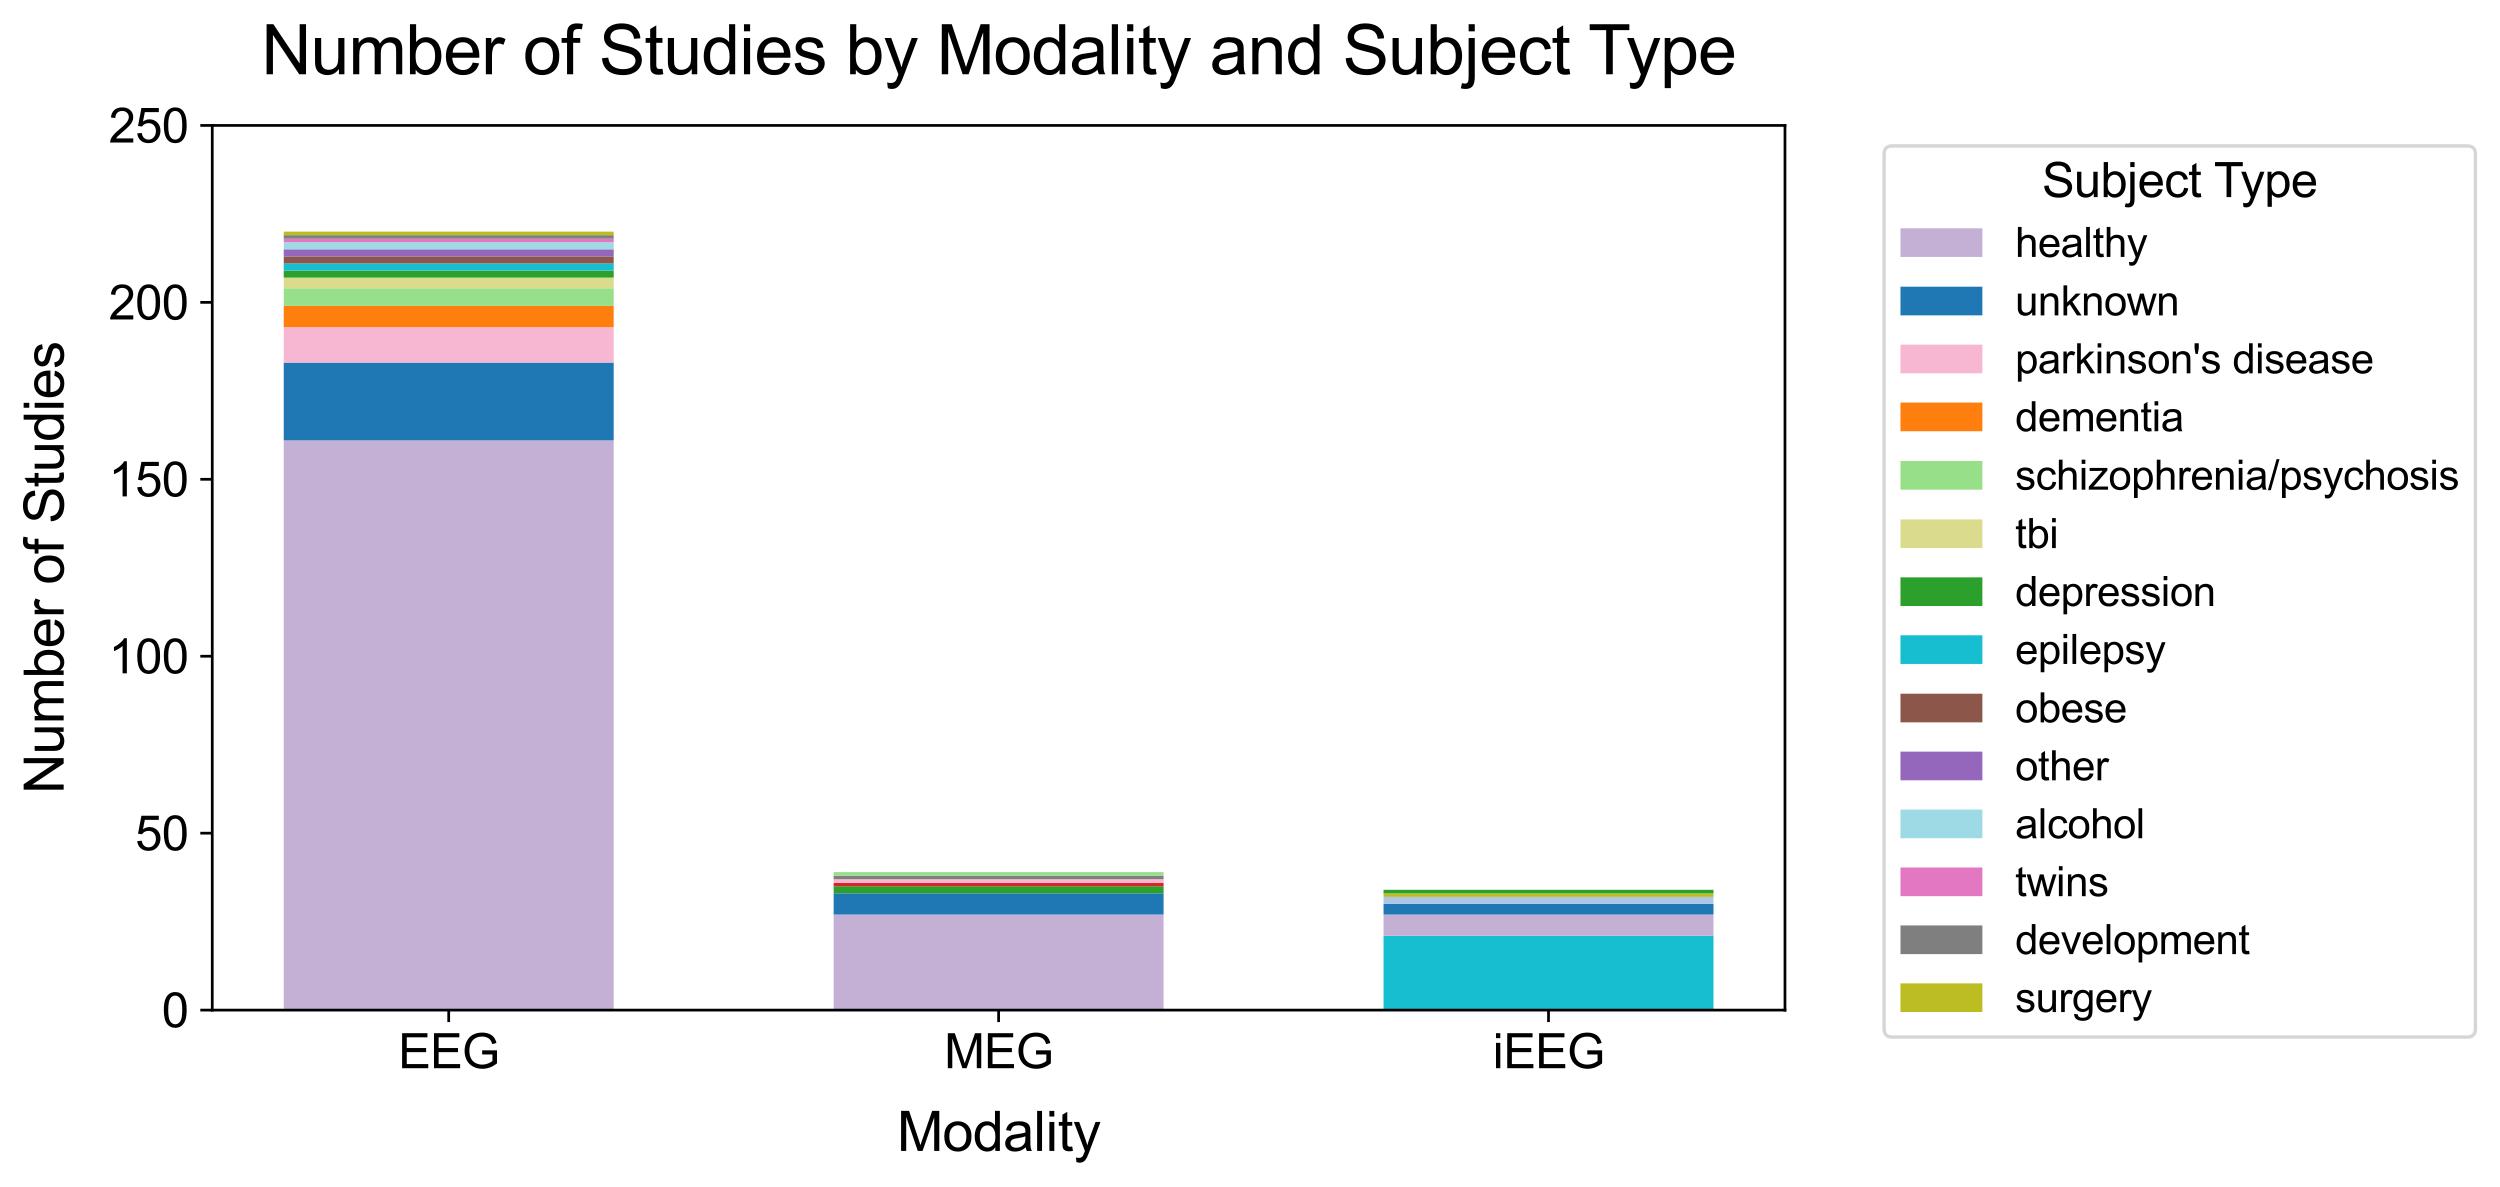 <?xml version="1.0" encoding="utf-8" standalone="no"?>
<!DOCTYPE svg PUBLIC "-//W3C//DTD SVG 1.1//EN"
  "http://www.w3.org/Graphics/SVG/1.1/DTD/svg11.dtd">
<svg xmlns:xlink="http://www.w3.org/1999/xlink" width="732.488pt" height="347.783pt" viewBox="0 0 732.488 347.783" xmlns="http://www.w3.org/2000/svg" version="1.1">
 <defs>
  <style type="text/css">*{stroke-linejoin: round; stroke-linecap: butt}</style>
 </defs>
 <g id="figure_1">
  <g id="patch_1">
   <path d="M 0 347.783 
L 732.488 347.783 
L 732.488 0 
L 0 0 
z
" style="fill: #ffffff"/>
  </g>
  <g id="axes_1">
   <g id="patch_2">
    <path d="M 62.188 295.959 
L 522.988 295.959 
L 522.988 36.759 
L 62.188 36.759 
z
" style="fill: #ffffff"/>
   </g>
   <g id="patch_3">
    <path d="M 83.134 295.959 
L 179.805 295.959 
L 179.805 129.035 
L 83.134 129.035 
z
" clip-path="url(#p36ec5373c8)" style="fill: #c5b0d5"/>
   </g>
   <g id="patch_4">
    <path d="M 83.134 129.035 
L 179.805 129.035 
L 179.805 106.225 
L 83.134 106.225 
z
" clip-path="url(#p36ec5373c8)" style="fill: #1f77b4"/>
   </g>
   <g id="patch_5">
    <path d="M 83.134 106.225 
L 179.805 106.225 
L 179.805 95.857 
L 83.134 95.857 
z
" clip-path="url(#p36ec5373c8)" style="fill: #f7b6d2"/>
   </g>
   <g id="patch_6">
    <path d="M 83.134 95.857 
L 179.805 95.857 
L 179.805 89.636 
L 83.134 89.636 
z
" clip-path="url(#p36ec5373c8)" style="fill: #ff7f0e"/>
   </g>
   <g id="patch_7">
    <path d="M 83.134 89.636 
L 179.805 89.636 
L 179.805 84.452 
L 83.134 84.452 
z
" clip-path="url(#p36ec5373c8)" style="fill: #98df8a"/>
   </g>
   <g id="patch_8">
    <path d="M 83.134 84.452 
L 179.805 84.452 
L 179.805 81.342 
L 83.134 81.342 
z
" clip-path="url(#p36ec5373c8)" style="fill: #dbdb8d"/>
   </g>
   <g id="patch_9">
    <path d="M 83.134 81.342 
L 179.805 81.342 
L 179.805 79.268 
L 83.134 79.268 
z
" clip-path="url(#p36ec5373c8)" style="fill: #2ca02c"/>
   </g>
   <g id="patch_10">
    <path d="M 83.134 79.268 
L 179.805 79.268 
L 179.805 77.195 
L 83.134 77.195 
z
" clip-path="url(#p36ec5373c8)" style="fill: #17becf"/>
   </g>
   <g id="patch_11">
    <path d="M 83.134 77.195 
L 179.805 77.195 
L 179.805 75.121 
L 83.134 75.121 
z
" clip-path="url(#p36ec5373c8)" style="fill: #8c564b"/>
   </g>
   <g id="patch_12">
    <path d="M 83.134 75.121 
L 179.805 75.121 
L 179.805 73.047 
L 83.134 73.047 
z
" clip-path="url(#p36ec5373c8)" style="fill: #9467bd"/>
   </g>
   <g id="patch_13">
    <path d="M 83.134 73.047 
L 179.805 73.047 
L 179.805 70.974 
L 83.134 70.974 
z
" clip-path="url(#p36ec5373c8)" style="fill: #9edae5"/>
   </g>
   <g id="patch_14">
    <path d="M 83.134 70.974 
L 179.805 70.974 
L 179.805 69.937 
L 83.134 69.937 
z
" clip-path="url(#p36ec5373c8)" style="fill: #e377c2"/>
   </g>
   <g id="patch_15">
    <path d="M 83.134 69.937 
L 179.805 69.937 
L 179.805 68.9 
L 83.134 68.9 
z
" clip-path="url(#p36ec5373c8)" style="fill: #7f7f7f"/>
   </g>
   <g id="patch_16">
    <path d="M 83.134 68.9 
L 179.805 68.9 
L 179.805 67.863 
L 83.134 67.863 
z
" clip-path="url(#p36ec5373c8)" style="fill: #bcbd22"/>
   </g>
   <g id="patch_17">
    <path d="M 244.253 295.959 
L 340.924 295.959 
L 340.924 267.966 
L 244.253 267.966 
z
" clip-path="url(#p36ec5373c8)" style="fill: #c5b0d5"/>
   </g>
   <g id="patch_18">
    <path d="M 244.253 267.966 
L 340.924 267.966 
L 340.924 261.745 
L 244.253 261.745 
z
" clip-path="url(#p36ec5373c8)" style="fill: #1f77b4"/>
   </g>
   <g id="patch_19">
    <path d="M 244.253 261.745 
L 340.924 261.745 
L 340.924 259.671 
L 244.253 259.671 
z
" clip-path="url(#p36ec5373c8)" style="fill: #2ca02c"/>
   </g>
   <g id="patch_20">
    <path d="M 244.253 259.671 
L 340.924 259.671 
L 340.924 258.635 
L 244.253 258.635 
z
" clip-path="url(#p36ec5373c8)" style="fill: #d62728"/>
   </g>
   <g id="patch_21">
    <path d="M 244.253 258.635 
L 340.924 258.635 
L 340.924 257.598 
L 244.253 257.598 
z
" clip-path="url(#p36ec5373c8)" style="fill: #f7b6d2"/>
   </g>
   <g id="patch_22">
    <path d="M 244.253 257.598 
L 340.924 257.598 
L 340.924 256.561 
L 244.253 256.561 
z
" clip-path="url(#p36ec5373c8)" style="fill: #7f7f7f"/>
   </g>
   <g id="patch_23">
    <path d="M 244.253 256.561 
L 340.924 256.561 
L 340.924 255.524 
L 244.253 255.524 
z
" clip-path="url(#p36ec5373c8)" style="fill: #98df8a"/>
   </g>
   <g id="patch_24">
    <path d="M 405.372 295.959 
L 502.043 295.959 
L 502.043 274.187 
L 405.372 274.187 
z
" clip-path="url(#p36ec5373c8)" style="fill: #17becf"/>
   </g>
   <g id="patch_25">
    <path d="M 405.372 274.187 
L 502.043 274.187 
L 502.043 267.966 
L 405.372 267.966 
z
" clip-path="url(#p36ec5373c8)" style="fill: #c5b0d5"/>
   </g>
   <g id="patch_26">
    <path d="M 405.372 267.966 
L 502.043 267.966 
L 502.043 264.855 
L 405.372 264.855 
z
" clip-path="url(#p36ec5373c8)" style="fill: #1f77b4"/>
   </g>
   <g id="patch_27">
    <path d="M 405.372 264.855 
L 502.043 264.855 
L 502.043 262.782 
L 405.372 262.782 
z
" clip-path="url(#p36ec5373c8)" style="fill: #aec7e8"/>
   </g>
   <g id="patch_28">
    <path d="M 405.372 262.782 
L 502.043 262.782 
L 502.043 261.745 
L 405.372 261.745 
z
" clip-path="url(#p36ec5373c8)" style="fill: #bcbd22"/>
   </g>
   <g id="patch_29">
    <path d="M 405.372 261.745 
L 502.043 261.745 
L 502.043 260.708 
L 405.372 260.708 
z
" clip-path="url(#p36ec5373c8)" style="fill: #2ca02c"/>
   </g>
   <g id="matplotlib.axis_1">
    <g id="xtick_1">
     <g id="line2d_1">
      <defs>
       <path id="m42331c5eeb" d="M 0 0 
L 0 3.5 
" style="stroke: #000000; stroke-width: 0.8"/>
      </defs>
      <g>
       <use xlink:href="#m42331c5eeb" x="131.47" y="295.959" style="stroke: #000000; stroke-width: 0.8"/>
      </g>
     </g>
     <g id="text_1">
      <!-- EEG -->
      <g transform="translate(116.686 312.98) scale(0.14 -0.14)">
       <defs>
        <path id="ArialMT-45" d="M 506 0 
L 506 4581 
L 3819 4581 
L 3819 4041 
L 1113 4041 
L 1113 2638 
L 3647 2638 
L 3647 2100 
L 1113 2100 
L 1113 541 
L 3925 541 
L 3925 0 
L 506 0 
z
" transform="scale(0.016)"/>
        <path id="ArialMT-47" d="M 2638 1797 
L 2638 2334 
L 4578 2338 
L 4578 638 
Q 4131 281 3656 101 
Q 3181 -78 2681 -78 
Q 2006 -78 1454 211 
Q 903 500 622 1047 
Q 341 1594 341 2269 
Q 341 2938 620 3517 
Q 900 4097 1425 4378 
Q 1950 4659 2634 4659 
Q 3131 4659 3532 4498 
Q 3934 4338 4162 4050 
Q 4391 3763 4509 3300 
L 3963 3150 
Q 3859 3500 3706 3700 
Q 3553 3900 3268 4020 
Q 2984 4141 2638 4141 
Q 2222 4141 1919 4014 
Q 1616 3888 1430 3681 
Q 1244 3475 1141 3228 
Q 966 2803 966 2306 
Q 966 1694 1177 1281 
Q 1388 869 1791 669 
Q 2194 469 2647 469 
Q 3041 469 3416 620 
Q 3791 772 3984 944 
L 3984 1797 
L 2638 1797 
z
" transform="scale(0.016)"/>
       </defs>
       <use xlink:href="#ArialMT-45"/>
       <use xlink:href="#ArialMT-45" x="66.699"/>
       <use xlink:href="#ArialMT-47" x="133.398"/>
      </g>
     </g>
    </g>
    <g id="xtick_2">
     <g id="line2d_2">
      <g>
       <use xlink:href="#m42331c5eeb" x="292.588" y="295.959" style="stroke: #000000; stroke-width: 0.8"/>
      </g>
     </g>
     <g id="text_2">
      <!-- MEG -->
      <g transform="translate(276.644 312.98) scale(0.14 -0.14)">
       <defs>
        <path id="ArialMT-4d" d="M 475 0 
L 475 4581 
L 1388 4581 
L 2472 1338 
Q 2622 884 2691 659 
Q 2769 909 2934 1394 
L 4031 4581 
L 4847 4581 
L 4847 0 
L 4263 0 
L 4263 3834 
L 2931 0 
L 2384 0 
L 1059 3900 
L 1059 0 
L 475 0 
z
" transform="scale(0.016)"/>
       </defs>
       <use xlink:href="#ArialMT-4d"/>
       <use xlink:href="#ArialMT-45" x="83.301"/>
       <use xlink:href="#ArialMT-47" x="150"/>
      </g>
     </g>
    </g>
    <g id="xtick_3">
     <g id="line2d_3">
      <g>
       <use xlink:href="#m42331c5eeb" x="453.707" y="295.959" style="stroke: #000000; stroke-width: 0.8"/>
      </g>
     </g>
     <g id="text_3">
      <!-- iEEG -->
      <g transform="translate(437.369 312.98) scale(0.14 -0.14)">
       <defs>
        <path id="ArialMT-69" d="M 425 3934 
L 425 4581 
L 988 4581 
L 988 3934 
L 425 3934 
z
M 425 0 
L 425 3319 
L 988 3319 
L 988 0 
L 425 0 
z
" transform="scale(0.016)"/>
       </defs>
       <use xlink:href="#ArialMT-69"/>
       <use xlink:href="#ArialMT-45" x="22.217"/>
       <use xlink:href="#ArialMT-45" x="88.916"/>
       <use xlink:href="#ArialMT-47" x="155.615"/>
      </g>
     </g>
    </g>
    <g id="text_4">
     <!-- Modality -->
     <g transform="translate(262.801 337.215) scale(0.16 -0.16)">
      <defs>
       <path id="ArialMT-6f" d="M 213 1659 
Q 213 2581 725 3025 
Q 1153 3394 1769 3394 
Q 2453 3394 2887 2945 
Q 3322 2497 3322 1706 
Q 3322 1066 3130 698 
Q 2938 331 2570 128 
Q 2203 -75 1769 -75 
Q 1072 -75 642 372 
Q 213 819 213 1659 
z
M 791 1659 
Q 791 1022 1069 705 
Q 1347 388 1769 388 
Q 2188 388 2466 706 
Q 2744 1025 2744 1678 
Q 2744 2294 2464 2611 
Q 2184 2928 1769 2928 
Q 1347 2928 1069 2612 
Q 791 2297 791 1659 
z
" transform="scale(0.016)"/>
       <path id="ArialMT-64" d="M 2575 0 
L 2575 419 
Q 2259 -75 1647 -75 
Q 1250 -75 917 144 
Q 584 363 401 755 
Q 219 1147 219 1656 
Q 219 2153 384 2558 
Q 550 2963 881 3178 
Q 1213 3394 1622 3394 
Q 1922 3394 2156 3267 
Q 2391 3141 2538 2938 
L 2538 4581 
L 3097 4581 
L 3097 0 
L 2575 0 
z
M 797 1656 
Q 797 1019 1065 703 
Q 1334 388 1700 388 
Q 2069 388 2326 689 
Q 2584 991 2584 1609 
Q 2584 2291 2321 2609 
Q 2059 2928 1675 2928 
Q 1300 2928 1048 2622 
Q 797 2316 797 1656 
z
" transform="scale(0.016)"/>
       <path id="ArialMT-61" d="M 2588 409 
Q 2275 144 1986 34 
Q 1697 -75 1366 -75 
Q 819 -75 525 192 
Q 231 459 231 875 
Q 231 1119 342 1320 
Q 453 1522 633 1644 
Q 813 1766 1038 1828 
Q 1203 1872 1538 1913 
Q 2219 1994 2541 2106 
Q 2544 2222 2544 2253 
Q 2544 2597 2384 2738 
Q 2169 2928 1744 2928 
Q 1347 2928 1158 2789 
Q 969 2650 878 2297 
L 328 2372 
Q 403 2725 575 2942 
Q 747 3159 1072 3276 
Q 1397 3394 1825 3394 
Q 2250 3394 2515 3294 
Q 2781 3194 2906 3042 
Q 3031 2891 3081 2659 
Q 3109 2516 3109 2141 
L 3109 1391 
Q 3109 606 3145 398 
Q 3181 191 3288 0 
L 2700 0 
Q 2613 175 2588 409 
z
M 2541 1666 
Q 2234 1541 1622 1453 
Q 1275 1403 1131 1340 
Q 988 1278 909 1158 
Q 831 1038 831 891 
Q 831 666 1001 516 
Q 1172 366 1500 366 
Q 1825 366 2078 508 
Q 2331 650 2450 897 
Q 2541 1088 2541 1459 
L 2541 1666 
z
" transform="scale(0.016)"/>
       <path id="ArialMT-6c" d="M 409 0 
L 409 4581 
L 972 4581 
L 972 0 
L 409 0 
z
" transform="scale(0.016)"/>
       <path id="ArialMT-74" d="M 1650 503 
L 1731 6 
Q 1494 -44 1306 -44 
Q 1000 -44 831 53 
Q 663 150 594 308 
Q 525 466 525 972 
L 525 2881 
L 113 2881 
L 113 3319 
L 525 3319 
L 525 4141 
L 1084 4478 
L 1084 3319 
L 1650 3319 
L 1650 2881 
L 1084 2881 
L 1084 941 
Q 1084 700 1114 631 
Q 1144 563 1211 522 
Q 1278 481 1403 481 
Q 1497 481 1650 503 
z
" transform="scale(0.016)"/>
       <path id="ArialMT-79" d="M 397 -1278 
L 334 -750 
Q 519 -800 656 -800 
Q 844 -800 956 -737 
Q 1069 -675 1141 -563 
Q 1194 -478 1313 -144 
Q 1328 -97 1363 -6 
L 103 3319 
L 709 3319 
L 1400 1397 
Q 1534 1031 1641 628 
Q 1738 1016 1872 1384 
L 2581 3319 
L 3144 3319 
L 1881 -56 
Q 1678 -603 1566 -809 
Q 1416 -1088 1222 -1217 
Q 1028 -1347 759 -1347 
Q 597 -1347 397 -1278 
z
" transform="scale(0.016)"/>
      </defs>
      <use xlink:href="#ArialMT-4d"/>
      <use xlink:href="#ArialMT-6f" x="83.301"/>
      <use xlink:href="#ArialMT-64" x="138.916"/>
      <use xlink:href="#ArialMT-61" x="194.531"/>
      <use xlink:href="#ArialMT-6c" x="250.146"/>
      <use xlink:href="#ArialMT-69" x="272.363"/>
      <use xlink:href="#ArialMT-74" x="294.58"/>
      <use xlink:href="#ArialMT-79" x="322.363"/>
     </g>
    </g>
   </g>
   <g id="matplotlib.axis_2">
    <g id="ytick_1">
     <g id="line2d_4">
      <defs>
       <path id="m0aa1ac2f1b" d="M 0 0 
L -3.5 0 
" style="stroke: #000000; stroke-width: 0.8"/>
      </defs>
      <g>
       <use xlink:href="#m0aa1ac2f1b" x="62.188" y="295.959" style="stroke: #000000; stroke-width: 0.8"/>
      </g>
     </g>
     <g id="text_5">
      <!-- 0 -->
      <g transform="translate(47.403 300.97) scale(0.14 -0.14)">
       <defs>
        <path id="ArialMT-30" d="M 266 2259 
Q 266 3072 433 3567 
Q 600 4063 929 4331 
Q 1259 4600 1759 4600 
Q 2128 4600 2406 4451 
Q 2684 4303 2865 4023 
Q 3047 3744 3150 3342 
Q 3253 2941 3253 2259 
Q 3253 1453 3087 958 
Q 2922 463 2592 192 
Q 2263 -78 1759 -78 
Q 1097 -78 719 397 
Q 266 969 266 2259 
z
M 844 2259 
Q 844 1131 1108 757 
Q 1372 384 1759 384 
Q 2147 384 2411 759 
Q 2675 1134 2675 2259 
Q 2675 3391 2411 3762 
Q 2147 4134 1753 4134 
Q 1366 4134 1134 3806 
Q 844 3388 844 2259 
z
" transform="scale(0.016)"/>
       </defs>
       <use xlink:href="#ArialMT-30"/>
      </g>
     </g>
    </g>
    <g id="ytick_2">
     <g id="line2d_5">
      <g>
       <use xlink:href="#m0aa1ac2f1b" x="62.188" y="244.119" style="stroke: #000000; stroke-width: 0.8"/>
      </g>
     </g>
     <g id="text_6">
      <!-- 50 -->
      <g transform="translate(39.618 249.13) scale(0.14 -0.14)">
       <defs>
        <path id="ArialMT-35" d="M 266 1200 
L 856 1250 
Q 922 819 1161 601 
Q 1400 384 1738 384 
Q 2144 384 2425 690 
Q 2706 997 2706 1503 
Q 2706 1984 2436 2262 
Q 2166 2541 1728 2541 
Q 1456 2541 1237 2417 
Q 1019 2294 894 2097 
L 366 2166 
L 809 4519 
L 3088 4519 
L 3088 3981 
L 1259 3981 
L 1013 2750 
Q 1425 3038 1878 3038 
Q 2478 3038 2890 2622 
Q 3303 2206 3303 1553 
Q 3303 931 2941 478 
Q 2500 -78 1738 -78 
Q 1113 -78 717 272 
Q 322 622 266 1200 
z
" transform="scale(0.016)"/>
       </defs>
       <use xlink:href="#ArialMT-35"/>
       <use xlink:href="#ArialMT-30" x="55.615"/>
      </g>
     </g>
    </g>
    <g id="ytick_3">
     <g id="line2d_6">
      <g>
       <use xlink:href="#m0aa1ac2f1b" x="62.188" y="192.279" style="stroke: #000000; stroke-width: 0.8"/>
      </g>
     </g>
     <g id="text_7">
      <!-- 100 -->
      <g transform="translate(31.832 197.29) scale(0.14 -0.14)">
       <defs>
        <path id="ArialMT-31" d="M 2384 0 
L 1822 0 
L 1822 3584 
Q 1619 3391 1289 3197 
Q 959 3003 697 2906 
L 697 3450 
Q 1169 3672 1522 3987 
Q 1875 4303 2022 4600 
L 2384 4600 
L 2384 0 
z
" transform="scale(0.016)"/>
       </defs>
       <use xlink:href="#ArialMT-31"/>
       <use xlink:href="#ArialMT-30" x="55.615"/>
       <use xlink:href="#ArialMT-30" x="111.23"/>
      </g>
     </g>
    </g>
    <g id="ytick_4">
     <g id="line2d_7">
      <g>
       <use xlink:href="#m0aa1ac2f1b" x="62.188" y="140.439" style="stroke: #000000; stroke-width: 0.8"/>
      </g>
     </g>
     <g id="text_8">
      <!-- 150 -->
      <g transform="translate(31.832 145.45) scale(0.14 -0.14)">
       <use xlink:href="#ArialMT-31"/>
       <use xlink:href="#ArialMT-35" x="55.615"/>
       <use xlink:href="#ArialMT-30" x="111.23"/>
      </g>
     </g>
    </g>
    <g id="ytick_5">
     <g id="line2d_8">
      <g>
       <use xlink:href="#m0aa1ac2f1b" x="62.188" y="88.599" style="stroke: #000000; stroke-width: 0.8"/>
      </g>
     </g>
     <g id="text_9">
      <!-- 200 -->
      <g transform="translate(31.832 93.61) scale(0.14 -0.14)">
       <defs>
        <path id="ArialMT-32" d="M 3222 541 
L 3222 0 
L 194 0 
Q 188 203 259 391 
Q 375 700 629 1000 
Q 884 1300 1366 1694 
Q 2113 2306 2375 2664 
Q 2638 3022 2638 3341 
Q 2638 3675 2398 3904 
Q 2159 4134 1775 4134 
Q 1369 4134 1125 3890 
Q 881 3647 878 3216 
L 300 3275 
Q 359 3922 746 4261 
Q 1134 4600 1788 4600 
Q 2447 4600 2831 4234 
Q 3216 3869 3216 3328 
Q 3216 3053 3103 2787 
Q 2991 2522 2730 2228 
Q 2469 1934 1863 1422 
Q 1356 997 1212 845 
Q 1069 694 975 541 
L 3222 541 
z
" transform="scale(0.016)"/>
       </defs>
       <use xlink:href="#ArialMT-32"/>
       <use xlink:href="#ArialMT-30" x="55.615"/>
       <use xlink:href="#ArialMT-30" x="111.23"/>
      </g>
     </g>
    </g>
    <g id="ytick_6">
     <g id="line2d_9">
      <g>
       <use xlink:href="#m0aa1ac2f1b" x="62.188" y="36.759" style="stroke: #000000; stroke-width: 0.8"/>
      </g>
     </g>
     <g id="text_10">
      <!-- 250 -->
      <g transform="translate(31.832 41.77) scale(0.14 -0.14)">
       <use xlink:href="#ArialMT-32"/>
       <use xlink:href="#ArialMT-35" x="55.615"/>
       <use xlink:href="#ArialMT-30" x="111.23"/>
      </g>
     </g>
    </g>
    <g id="text_11">
     <!-- Number of Studies -->
     <g transform="translate(18.652 232.609) rotate(-90) scale(0.16 -0.16)">
      <defs>
       <path id="ArialMT-4e" d="M 488 0 
L 488 4581 
L 1109 4581 
L 3516 984 
L 3516 4581 
L 4097 4581 
L 4097 0 
L 3475 0 
L 1069 3600 
L 1069 0 
L 488 0 
z
" transform="scale(0.016)"/>
       <path id="ArialMT-75" d="M 2597 0 
L 2597 488 
Q 2209 -75 1544 -75 
Q 1250 -75 995 37 
Q 741 150 617 320 
Q 494 491 444 738 
Q 409 903 409 1263 
L 409 3319 
L 972 3319 
L 972 1478 
Q 972 1038 1006 884 
Q 1059 663 1231 536 
Q 1403 409 1656 409 
Q 1909 409 2131 539 
Q 2353 669 2445 892 
Q 2538 1116 2538 1541 
L 2538 3319 
L 3100 3319 
L 3100 0 
L 2597 0 
z
" transform="scale(0.016)"/>
       <path id="ArialMT-6d" d="M 422 0 
L 422 3319 
L 925 3319 
L 925 2853 
Q 1081 3097 1340 3245 
Q 1600 3394 1931 3394 
Q 2300 3394 2536 3241 
Q 2772 3088 2869 2813 
Q 3263 3394 3894 3394 
Q 4388 3394 4653 3120 
Q 4919 2847 4919 2278 
L 4919 0 
L 4359 0 
L 4359 2091 
Q 4359 2428 4304 2576 
Q 4250 2725 4106 2815 
Q 3963 2906 3769 2906 
Q 3419 2906 3187 2673 
Q 2956 2441 2956 1928 
L 2956 0 
L 2394 0 
L 2394 2156 
Q 2394 2531 2256 2718 
Q 2119 2906 1806 2906 
Q 1569 2906 1367 2781 
Q 1166 2656 1075 2415 
Q 984 2175 984 1722 
L 984 0 
L 422 0 
z
" transform="scale(0.016)"/>
       <path id="ArialMT-62" d="M 941 0 
L 419 0 
L 419 4581 
L 981 4581 
L 981 2947 
Q 1338 3394 1891 3394 
Q 2197 3394 2470 3270 
Q 2744 3147 2920 2923 
Q 3097 2700 3197 2384 
Q 3297 2069 3297 1709 
Q 3297 856 2875 390 
Q 2453 -75 1863 -75 
Q 1275 -75 941 416 
L 941 0 
z
M 934 1684 
Q 934 1088 1097 822 
Q 1363 388 1816 388 
Q 2184 388 2453 708 
Q 2722 1028 2722 1663 
Q 2722 2313 2464 2622 
Q 2206 2931 1841 2931 
Q 1472 2931 1203 2611 
Q 934 2291 934 1684 
z
" transform="scale(0.016)"/>
       <path id="ArialMT-65" d="M 2694 1069 
L 3275 997 
Q 3138 488 2766 206 
Q 2394 -75 1816 -75 
Q 1088 -75 661 373 
Q 234 822 234 1631 
Q 234 2469 665 2931 
Q 1097 3394 1784 3394 
Q 2450 3394 2872 2941 
Q 3294 2488 3294 1666 
Q 3294 1616 3291 1516 
L 816 1516 
Q 847 969 1125 678 
Q 1403 388 1819 388 
Q 2128 388 2347 550 
Q 2566 713 2694 1069 
z
M 847 1978 
L 2700 1978 
Q 2663 2397 2488 2606 
Q 2219 2931 1791 2931 
Q 1403 2931 1139 2672 
Q 875 2413 847 1978 
z
" transform="scale(0.016)"/>
       <path id="ArialMT-72" d="M 416 0 
L 416 3319 
L 922 3319 
L 922 2816 
Q 1116 3169 1280 3281 
Q 1444 3394 1641 3394 
Q 1925 3394 2219 3213 
L 2025 2691 
Q 1819 2813 1613 2813 
Q 1428 2813 1281 2702 
Q 1134 2591 1072 2394 
Q 978 2094 978 1738 
L 978 0 
L 416 0 
z
" transform="scale(0.016)"/>
       <path id="ArialMT-20" transform="scale(0.016)"/>
       <path id="ArialMT-66" d="M 556 0 
L 556 2881 
L 59 2881 
L 59 3319 
L 556 3319 
L 556 3672 
Q 556 4006 616 4169 
Q 697 4388 901 4523 
Q 1106 4659 1475 4659 
Q 1713 4659 2000 4603 
L 1916 4113 
Q 1741 4144 1584 4144 
Q 1328 4144 1222 4034 
Q 1116 3925 1116 3625 
L 1116 3319 
L 1763 3319 
L 1763 2881 
L 1116 2881 
L 1116 0 
L 556 0 
z
" transform="scale(0.016)"/>
       <path id="ArialMT-53" d="M 288 1472 
L 859 1522 
Q 900 1178 1048 958 
Q 1197 738 1509 602 
Q 1822 466 2213 466 
Q 2559 466 2825 569 
Q 3091 672 3220 851 
Q 3350 1031 3350 1244 
Q 3350 1459 3225 1620 
Q 3100 1781 2813 1891 
Q 2628 1963 1997 2114 
Q 1366 2266 1113 2400 
Q 784 2572 623 2826 
Q 463 3081 463 3397 
Q 463 3744 659 4045 
Q 856 4347 1234 4503 
Q 1613 4659 2075 4659 
Q 2584 4659 2973 4495 
Q 3363 4331 3572 4012 
Q 3781 3694 3797 3291 
L 3216 3247 
Q 3169 3681 2898 3903 
Q 2628 4125 2100 4125 
Q 1550 4125 1298 3923 
Q 1047 3722 1047 3438 
Q 1047 3191 1225 3031 
Q 1400 2872 2139 2705 
Q 2878 2538 3153 2413 
Q 3553 2228 3743 1945 
Q 3934 1663 3934 1294 
Q 3934 928 3725 604 
Q 3516 281 3123 101 
Q 2731 -78 2241 -78 
Q 1619 -78 1198 103 
Q 778 284 539 648 
Q 300 1013 288 1472 
z
" transform="scale(0.016)"/>
       <path id="ArialMT-73" d="M 197 991 
L 753 1078 
Q 800 744 1014 566 
Q 1228 388 1613 388 
Q 2000 388 2187 545 
Q 2375 703 2375 916 
Q 2375 1106 2209 1216 
Q 2094 1291 1634 1406 
Q 1016 1563 777 1677 
Q 538 1791 414 1992 
Q 291 2194 291 2438 
Q 291 2659 392 2848 
Q 494 3038 669 3163 
Q 800 3259 1026 3326 
Q 1253 3394 1513 3394 
Q 1903 3394 2198 3281 
Q 2494 3169 2634 2976 
Q 2775 2784 2828 2463 
L 2278 2388 
Q 2241 2644 2061 2787 
Q 1881 2931 1553 2931 
Q 1166 2931 1000 2803 
Q 834 2675 834 2503 
Q 834 2394 903 2306 
Q 972 2216 1119 2156 
Q 1203 2125 1616 2013 
Q 2213 1853 2448 1751 
Q 2684 1650 2818 1456 
Q 2953 1263 2953 975 
Q 2953 694 2789 445 
Q 2625 197 2315 61 
Q 2006 -75 1616 -75 
Q 969 -75 630 194 
Q 291 463 197 991 
z
" transform="scale(0.016)"/>
      </defs>
      <use xlink:href="#ArialMT-4e"/>
      <use xlink:href="#ArialMT-75" x="72.217"/>
      <use xlink:href="#ArialMT-6d" x="127.832"/>
      <use xlink:href="#ArialMT-62" x="211.133"/>
      <use xlink:href="#ArialMT-65" x="266.748"/>
      <use xlink:href="#ArialMT-72" x="322.363"/>
      <use xlink:href="#ArialMT-20" x="355.664"/>
      <use xlink:href="#ArialMT-6f" x="383.447"/>
      <use xlink:href="#ArialMT-66" x="439.062"/>
      <use xlink:href="#ArialMT-20" x="466.846"/>
      <use xlink:href="#ArialMT-53" x="494.629"/>
      <use xlink:href="#ArialMT-74" x="561.328"/>
      <use xlink:href="#ArialMT-75" x="589.111"/>
      <use xlink:href="#ArialMT-64" x="644.727"/>
      <use xlink:href="#ArialMT-69" x="700.342"/>
      <use xlink:href="#ArialMT-65" x="722.559"/>
      <use xlink:href="#ArialMT-73" x="778.174"/>
     </g>
    </g>
   </g>
   <g id="patch_30">
    <path d="M 62.188 295.959 
L 62.188 36.759 
" style="fill: none; stroke: #000000; stroke-width: 0.8; stroke-linejoin: miter; stroke-linecap: square"/>
   </g>
   <g id="patch_31">
    <path d="M 522.988 295.959 
L 522.988 36.759 
" style="fill: none; stroke: #000000; stroke-width: 0.8; stroke-linejoin: miter; stroke-linecap: square"/>
   </g>
   <g id="patch_32">
    <path d="M 62.188 295.959 
L 522.988 295.959 
" style="fill: none; stroke: #000000; stroke-width: 0.8; stroke-linejoin: miter; stroke-linecap: square"/>
   </g>
   <g id="patch_33">
    <path d="M 62.188 36.759 
L 522.988 36.759 
" style="fill: none; stroke: #000000; stroke-width: 0.8; stroke-linejoin: miter; stroke-linecap: square"/>
   </g>
   <g id="text_12">
    <!-- Number of Studies by Modality and Subject Type -->
    <g transform="translate(76.549 21.759) scale(0.2 -0.2)">
     <defs>
      <path id="ArialMT-6e" d="M 422 0 
L 422 3319 
L 928 3319 
L 928 2847 
Q 1294 3394 1984 3394 
Q 2284 3394 2536 3286 
Q 2788 3178 2913 3003 
Q 3038 2828 3088 2588 
Q 3119 2431 3119 2041 
L 3119 0 
L 2556 0 
L 2556 2019 
Q 2556 2363 2490 2533 
Q 2425 2703 2258 2804 
Q 2091 2906 1866 2906 
Q 1506 2906 1245 2678 
Q 984 2450 984 1813 
L 984 0 
L 422 0 
z
" transform="scale(0.016)"/>
      <path id="ArialMT-6a" d="M 419 3928 
L 419 4581 
L 981 4581 
L 981 3928 
L 419 3928 
z
M -294 -1288 
L -188 -809 
Q -19 -853 78 -853 
Q 250 -853 334 -739 
Q 419 -625 419 -169 
L 419 3319 
L 981 3319 
L 981 -181 
Q 981 -794 822 -1034 
Q 619 -1347 147 -1347 
Q -81 -1347 -294 -1288 
z
" transform="scale(0.016)"/>
      <path id="ArialMT-63" d="M 2588 1216 
L 3141 1144 
Q 3050 572 2676 248 
Q 2303 -75 1759 -75 
Q 1078 -75 664 370 
Q 250 816 250 1647 
Q 250 2184 428 2587 
Q 606 2991 970 3192 
Q 1334 3394 1763 3394 
Q 2303 3394 2647 3120 
Q 2991 2847 3088 2344 
L 2541 2259 
Q 2463 2594 2264 2762 
Q 2066 2931 1784 2931 
Q 1359 2931 1093 2626 
Q 828 2322 828 1663 
Q 828 994 1084 691 
Q 1341 388 1753 388 
Q 2084 388 2306 591 
Q 2528 794 2588 1216 
z
" transform="scale(0.016)"/>
      <path id="ArialMT-54" d="M 1659 0 
L 1659 4041 
L 150 4041 
L 150 4581 
L 3781 4581 
L 3781 4041 
L 2266 4041 
L 2266 0 
L 1659 0 
z
" transform="scale(0.016)"/>
      <path id="ArialMT-70" d="M 422 -1272 
L 422 3319 
L 934 3319 
L 934 2888 
Q 1116 3141 1344 3267 
Q 1572 3394 1897 3394 
Q 2322 3394 2647 3175 
Q 2972 2956 3137 2557 
Q 3303 2159 3303 1684 
Q 3303 1175 3120 767 
Q 2938 359 2589 142 
Q 2241 -75 1856 -75 
Q 1575 -75 1351 44 
Q 1128 163 984 344 
L 984 -1272 
L 422 -1272 
z
M 931 1641 
Q 931 1000 1190 694 
Q 1450 388 1819 388 
Q 2194 388 2461 705 
Q 2728 1022 2728 1688 
Q 2728 2322 2467 2637 
Q 2206 2953 1844 2953 
Q 1484 2953 1207 2617 
Q 931 2281 931 1641 
z
" transform="scale(0.016)"/>
     </defs>
     <use xlink:href="#ArialMT-4e"/>
     <use xlink:href="#ArialMT-75" x="72.217"/>
     <use xlink:href="#ArialMT-6d" x="127.832"/>
     <use xlink:href="#ArialMT-62" x="211.133"/>
     <use xlink:href="#ArialMT-65" x="266.748"/>
     <use xlink:href="#ArialMT-72" x="322.363"/>
     <use xlink:href="#ArialMT-20" x="355.664"/>
     <use xlink:href="#ArialMT-6f" x="383.447"/>
     <use xlink:href="#ArialMT-66" x="439.062"/>
     <use xlink:href="#ArialMT-20" x="466.846"/>
     <use xlink:href="#ArialMT-53" x="494.629"/>
     <use xlink:href="#ArialMT-74" x="561.328"/>
     <use xlink:href="#ArialMT-75" x="589.111"/>
     <use xlink:href="#ArialMT-64" x="644.727"/>
     <use xlink:href="#ArialMT-69" x="700.342"/>
     <use xlink:href="#ArialMT-65" x="722.559"/>
     <use xlink:href="#ArialMT-73" x="778.174"/>
     <use xlink:href="#ArialMT-20" x="828.174"/>
     <use xlink:href="#ArialMT-62" x="855.957"/>
     <use xlink:href="#ArialMT-79" x="911.572"/>
     <use xlink:href="#ArialMT-20" x="961.572"/>
     <use xlink:href="#ArialMT-4d" x="989.355"/>
     <use xlink:href="#ArialMT-6f" x="1072.656"/>
     <use xlink:href="#ArialMT-64" x="1128.271"/>
     <use xlink:href="#ArialMT-61" x="1183.887"/>
     <use xlink:href="#ArialMT-6c" x="1239.502"/>
     <use xlink:href="#ArialMT-69" x="1261.719"/>
     <use xlink:href="#ArialMT-74" x="1283.936"/>
     <use xlink:href="#ArialMT-79" x="1311.719"/>
     <use xlink:href="#ArialMT-20" x="1361.719"/>
     <use xlink:href="#ArialMT-61" x="1389.502"/>
     <use xlink:href="#ArialMT-6e" x="1445.117"/>
     <use xlink:href="#ArialMT-64" x="1500.732"/>
     <use xlink:href="#ArialMT-20" x="1556.348"/>
     <use xlink:href="#ArialMT-53" x="1584.131"/>
     <use xlink:href="#ArialMT-75" x="1650.83"/>
     <use xlink:href="#ArialMT-62" x="1706.445"/>
     <use xlink:href="#ArialMT-6a" x="1762.061"/>
     <use xlink:href="#ArialMT-65" x="1784.277"/>
     <use xlink:href="#ArialMT-63" x="1839.893"/>
     <use xlink:href="#ArialMT-74" x="1889.893"/>
     <use xlink:href="#ArialMT-20" x="1917.676"/>
     <use xlink:href="#ArialMT-54" x="1943.709"/>
     <use xlink:href="#ArialMT-79" x="1999.293"/>
     <use xlink:href="#ArialMT-70" x="2049.293"/>
     <use xlink:href="#ArialMT-65" x="2104.908"/>
    </g>
   </g>
   <g id="legend_1">
    <g id="patch_34">
     <path d="M 554.428 303.848 
L 722.888 303.848 
Q 725.288 303.848 725.288 301.447 
L 725.288 45.159 
Q 725.288 42.759 722.888 42.759 
L 554.428 42.759 
Q 552.028 42.759 552.028 45.159 
L 552.028 301.447 
Q 552.028 303.848 554.428 303.848 
z
" style="fill: #ffffff; opacity: 0.8; stroke: #cccccc; stroke-linejoin: miter"/>
    </g>
    <g id="text_13">
     <!-- Subject Type -->
     <g transform="translate(598.313 57.751) scale(0.14 -0.14)">
      <use xlink:href="#ArialMT-53"/>
      <use xlink:href="#ArialMT-75" x="66.699"/>
      <use xlink:href="#ArialMT-62" x="122.314"/>
      <use xlink:href="#ArialMT-6a" x="177.93"/>
      <use xlink:href="#ArialMT-65" x="200.146"/>
      <use xlink:href="#ArialMT-63" x="255.762"/>
      <use xlink:href="#ArialMT-74" x="305.762"/>
      <use xlink:href="#ArialMT-20" x="333.545"/>
      <use xlink:href="#ArialMT-54" x="359.578"/>
      <use xlink:href="#ArialMT-79" x="415.162"/>
      <use xlink:href="#ArialMT-70" x="465.162"/>
      <use xlink:href="#ArialMT-65" x="520.777"/>
     </g>
    </g>
    <g id="patch_35">
     <path d="M 556.828 75.287 
L 580.828 75.287 
L 580.828 66.887 
L 556.828 66.887 
z
" style="fill: #c5b0d5"/>
    </g>
    <g id="text_14">
     <!-- healthy -->
     <g transform="translate(590.428 75.287) scale(0.12 -0.12)">
      <defs>
       <path id="ArialMT-68" d="M 422 0 
L 422 4581 
L 984 4581 
L 984 2938 
Q 1378 3394 1978 3394 
Q 2347 3394 2619 3248 
Q 2891 3103 3008 2847 
Q 3125 2591 3125 2103 
L 3125 0 
L 2563 0 
L 2563 2103 
Q 2563 2525 2380 2717 
Q 2197 2909 1863 2909 
Q 1613 2909 1392 2779 
Q 1172 2650 1078 2428 
Q 984 2206 984 1816 
L 984 0 
L 422 0 
z
" transform="scale(0.016)"/>
      </defs>
      <use xlink:href="#ArialMT-68"/>
      <use xlink:href="#ArialMT-65" x="55.615"/>
      <use xlink:href="#ArialMT-61" x="111.23"/>
      <use xlink:href="#ArialMT-6c" x="166.846"/>
      <use xlink:href="#ArialMT-74" x="189.062"/>
      <use xlink:href="#ArialMT-68" x="216.846"/>
      <use xlink:href="#ArialMT-79" x="272.461"/>
     </g>
    </g>
    <g id="patch_36">
     <path d="M 556.828 92.402 
L 580.828 92.402 
L 580.828 84.002 
L 556.828 84.002 
z
" style="fill: #1f77b4"/>
    </g>
    <g id="text_15">
     <!-- unknown -->
     <g transform="translate(590.428 92.402) scale(0.12 -0.12)">
      <defs>
       <path id="ArialMT-6b" d="M 425 0 
L 425 4581 
L 988 4581 
L 988 1969 
L 2319 3319 
L 3047 3319 
L 1778 2088 
L 3175 0 
L 2481 0 
L 1384 1697 
L 988 1316 
L 988 0 
L 425 0 
z
" transform="scale(0.016)"/>
       <path id="ArialMT-77" d="M 1034 0 
L 19 3319 
L 600 3319 
L 1128 1403 
L 1325 691 
Q 1338 744 1497 1375 
L 2025 3319 
L 2603 3319 
L 3100 1394 
L 3266 759 
L 3456 1400 
L 4025 3319 
L 4572 3319 
L 3534 0 
L 2950 0 
L 2422 1988 
L 2294 2553 
L 1622 0 
L 1034 0 
z
" transform="scale(0.016)"/>
      </defs>
      <use xlink:href="#ArialMT-75"/>
      <use xlink:href="#ArialMT-6e" x="55.615"/>
      <use xlink:href="#ArialMT-6b" x="111.23"/>
      <use xlink:href="#ArialMT-6e" x="161.23"/>
      <use xlink:href="#ArialMT-6f" x="216.846"/>
      <use xlink:href="#ArialMT-77" x="272.461"/>
      <use xlink:href="#ArialMT-6e" x="344.678"/>
     </g>
    </g>
    <g id="patch_37">
     <path d="M 556.828 109.376 
L 580.828 109.376 
L 580.828 100.976 
L 556.828 100.976 
z
" style="fill: #f7b6d2"/>
    </g>
    <g id="text_16">
     <!-- parkinson's disease -->
     <g transform="translate(590.428 109.376) scale(0.12 -0.12)">
      <defs>
       <path id="ArialMT-27" d="M 425 2959 
L 281 3816 
L 281 4581 
L 922 4581 
L 922 3816 
L 772 2959 
L 425 2959 
z
" transform="scale(0.016)"/>
      </defs>
      <use xlink:href="#ArialMT-70"/>
      <use xlink:href="#ArialMT-61" x="55.615"/>
      <use xlink:href="#ArialMT-72" x="111.23"/>
      <use xlink:href="#ArialMT-6b" x="144.531"/>
      <use xlink:href="#ArialMT-69" x="194.531"/>
      <use xlink:href="#ArialMT-6e" x="216.748"/>
      <use xlink:href="#ArialMT-73" x="272.363"/>
      <use xlink:href="#ArialMT-6f" x="322.363"/>
      <use xlink:href="#ArialMT-6e" x="377.979"/>
      <use xlink:href="#ArialMT-27" x="433.594"/>
      <use xlink:href="#ArialMT-73" x="452.686"/>
      <use xlink:href="#ArialMT-20" x="502.686"/>
      <use xlink:href="#ArialMT-64" x="530.469"/>
      <use xlink:href="#ArialMT-69" x="586.084"/>
      <use xlink:href="#ArialMT-73" x="608.301"/>
      <use xlink:href="#ArialMT-65" x="658.301"/>
      <use xlink:href="#ArialMT-61" x="713.916"/>
      <use xlink:href="#ArialMT-73" x="769.531"/>
      <use xlink:href="#ArialMT-65" x="819.531"/>
     </g>
    </g>
    <g id="patch_38">
     <path d="M 556.828 126.351 
L 580.828 126.351 
L 580.828 117.951 
L 556.828 117.951 
z
" style="fill: #ff7f0e"/>
    </g>
    <g id="text_17">
     <!-- dementia -->
     <g transform="translate(590.428 126.351) scale(0.12 -0.12)">
      <use xlink:href="#ArialMT-64"/>
      <use xlink:href="#ArialMT-65" x="55.615"/>
      <use xlink:href="#ArialMT-6d" x="111.23"/>
      <use xlink:href="#ArialMT-65" x="194.531"/>
      <use xlink:href="#ArialMT-6e" x="250.146"/>
      <use xlink:href="#ArialMT-74" x="305.762"/>
      <use xlink:href="#ArialMT-69" x="333.545"/>
      <use xlink:href="#ArialMT-61" x="355.762"/>
     </g>
    </g>
    <g id="patch_39">
     <path d="M 556.828 143.471 
L 580.828 143.471 
L 580.828 135.071 
L 556.828 135.071 
z
" style="fill: #98df8a"/>
    </g>
    <g id="text_18">
     <!-- schizophrenia/psychosis -->
     <g transform="translate(590.428 143.471) scale(0.12 -0.12)">
      <defs>
       <path id="ArialMT-7a" d="M 125 0 
L 125 456 
L 2238 2881 
Q 1878 2863 1603 2863 
L 250 2863 
L 250 3319 
L 2963 3319 
L 2963 2947 
L 1166 841 
L 819 456 
Q 1197 484 1528 484 
L 3063 484 
L 3063 0 
L 125 0 
z
" transform="scale(0.016)"/>
       <path id="ArialMT-2f" d="M 0 -78 
L 1328 4659 
L 1778 4659 
L 453 -78 
L 0 -78 
z
" transform="scale(0.016)"/>
      </defs>
      <use xlink:href="#ArialMT-73"/>
      <use xlink:href="#ArialMT-63" x="50"/>
      <use xlink:href="#ArialMT-68" x="100"/>
      <use xlink:href="#ArialMT-69" x="155.615"/>
      <use xlink:href="#ArialMT-7a" x="177.832"/>
      <use xlink:href="#ArialMT-6f" x="227.832"/>
      <use xlink:href="#ArialMT-70" x="283.447"/>
      <use xlink:href="#ArialMT-68" x="339.062"/>
      <use xlink:href="#ArialMT-72" x="394.678"/>
      <use xlink:href="#ArialMT-65" x="427.979"/>
      <use xlink:href="#ArialMT-6e" x="483.594"/>
      <use xlink:href="#ArialMT-69" x="539.209"/>
      <use xlink:href="#ArialMT-61" x="561.426"/>
      <use xlink:href="#ArialMT-2f" x="617.041"/>
      <use xlink:href="#ArialMT-70" x="644.824"/>
      <use xlink:href="#ArialMT-73" x="700.439"/>
      <use xlink:href="#ArialMT-79" x="750.439"/>
      <use xlink:href="#ArialMT-63" x="800.439"/>
      <use xlink:href="#ArialMT-68" x="850.439"/>
      <use xlink:href="#ArialMT-6f" x="906.055"/>
      <use xlink:href="#ArialMT-73" x="961.67"/>
      <use xlink:href="#ArialMT-69" x="1011.67"/>
      <use xlink:href="#ArialMT-73" x="1033.887"/>
     </g>
    </g>
    <g id="patch_40">
     <path d="M 556.828 160.586 
L 580.828 160.586 
L 580.828 152.186 
L 556.828 152.186 
z
" style="fill: #dbdb8d"/>
    </g>
    <g id="text_19">
     <!-- tbi -->
     <g transform="translate(590.428 160.586) scale(0.12 -0.12)">
      <use xlink:href="#ArialMT-74"/>
      <use xlink:href="#ArialMT-62" x="27.783"/>
      <use xlink:href="#ArialMT-69" x="83.398"/>
     </g>
    </g>
    <g id="patch_41">
     <path d="M 556.828 177.561 
L 580.828 177.561 
L 580.828 169.161 
L 556.828 169.161 
z
" style="fill: #2ca02c"/>
    </g>
    <g id="text_20">
     <!-- depression -->
     <g transform="translate(590.428 177.561) scale(0.12 -0.12)">
      <use xlink:href="#ArialMT-64"/>
      <use xlink:href="#ArialMT-65" x="55.615"/>
      <use xlink:href="#ArialMT-70" x="111.23"/>
      <use xlink:href="#ArialMT-72" x="166.846"/>
      <use xlink:href="#ArialMT-65" x="200.146"/>
      <use xlink:href="#ArialMT-73" x="255.762"/>
      <use xlink:href="#ArialMT-73" x="305.762"/>
      <use xlink:href="#ArialMT-69" x="355.762"/>
      <use xlink:href="#ArialMT-6f" x="377.979"/>
      <use xlink:href="#ArialMT-6e" x="433.594"/>
     </g>
    </g>
    <g id="patch_42">
     <path d="M 556.828 194.535 
L 580.828 194.535 
L 580.828 186.135 
L 556.828 186.135 
z
" style="fill: #17becf"/>
    </g>
    <g id="text_21">
     <!-- epilepsy -->
     <g transform="translate(590.428 194.535) scale(0.12 -0.12)">
      <use xlink:href="#ArialMT-65"/>
      <use xlink:href="#ArialMT-70" x="55.615"/>
      <use xlink:href="#ArialMT-69" x="111.23"/>
      <use xlink:href="#ArialMT-6c" x="133.447"/>
      <use xlink:href="#ArialMT-65" x="155.664"/>
      <use xlink:href="#ArialMT-70" x="211.279"/>
      <use xlink:href="#ArialMT-73" x="266.895"/>
      <use xlink:href="#ArialMT-79" x="316.895"/>
     </g>
    </g>
    <g id="patch_43">
     <path d="M 556.828 211.65 
L 580.828 211.65 
L 580.828 203.25 
L 556.828 203.25 
z
" style="fill: #8c564b"/>
    </g>
    <g id="text_22">
     <!-- obese -->
     <g transform="translate(590.428 211.65) scale(0.12 -0.12)">
      <use xlink:href="#ArialMT-6f"/>
      <use xlink:href="#ArialMT-62" x="55.615"/>
      <use xlink:href="#ArialMT-65" x="111.23"/>
      <use xlink:href="#ArialMT-73" x="166.846"/>
      <use xlink:href="#ArialMT-65" x="216.846"/>
     </g>
    </g>
    <g id="patch_44">
     <path d="M 556.828 228.624 
L 580.828 228.624 
L 580.828 220.224 
L 556.828 220.224 
z
" style="fill: #9467bd"/>
    </g>
    <g id="text_23">
     <!-- other -->
     <g transform="translate(590.428 228.624) scale(0.12 -0.12)">
      <use xlink:href="#ArialMT-6f"/>
      <use xlink:href="#ArialMT-74" x="55.615"/>
      <use xlink:href="#ArialMT-68" x="83.398"/>
      <use xlink:href="#ArialMT-65" x="139.014"/>
      <use xlink:href="#ArialMT-72" x="194.629"/>
     </g>
    </g>
    <g id="patch_45">
     <path d="M 556.828 245.599 
L 580.828 245.599 
L 580.828 237.199 
L 556.828 237.199 
z
" style="fill: #9edae5"/>
    </g>
    <g id="text_24">
     <!-- alcohol -->
     <g transform="translate(590.428 245.599) scale(0.12 -0.12)">
      <use xlink:href="#ArialMT-61"/>
      <use xlink:href="#ArialMT-6c" x="55.615"/>
      <use xlink:href="#ArialMT-63" x="77.832"/>
      <use xlink:href="#ArialMT-6f" x="127.832"/>
      <use xlink:href="#ArialMT-68" x="183.447"/>
      <use xlink:href="#ArialMT-6f" x="239.062"/>
      <use xlink:href="#ArialMT-6c" x="294.678"/>
     </g>
    </g>
    <g id="patch_46">
     <path d="M 556.828 262.573 
L 580.828 262.573 
L 580.828 254.173 
L 556.828 254.173 
z
" style="fill: #e377c2"/>
    </g>
    <g id="text_25">
     <!-- twins -->
     <g transform="translate(590.428 262.573) scale(0.12 -0.12)">
      <use xlink:href="#ArialMT-74"/>
      <use xlink:href="#ArialMT-77" x="27.783"/>
      <use xlink:href="#ArialMT-69" x="100"/>
      <use xlink:href="#ArialMT-6e" x="122.217"/>
      <use xlink:href="#ArialMT-73" x="177.832"/>
     </g>
    </g>
    <g id="patch_47">
     <path d="M 556.828 279.548 
L 580.828 279.548 
L 580.828 271.147 
L 556.828 271.147 
z
" style="fill: #7f7f7f"/>
    </g>
    <g id="text_26">
     <!-- development -->
     <g transform="translate(590.428 279.548) scale(0.12 -0.12)">
      <defs>
       <path id="ArialMT-76" d="M 1344 0 
L 81 3319 
L 675 3319 
L 1388 1331 
Q 1503 1009 1600 663 
Q 1675 925 1809 1294 
L 2547 3319 
L 3125 3319 
L 1869 0 
L 1344 0 
z
" transform="scale(0.016)"/>
      </defs>
      <use xlink:href="#ArialMT-64"/>
      <use xlink:href="#ArialMT-65" x="55.615"/>
      <use xlink:href="#ArialMT-76" x="111.23"/>
      <use xlink:href="#ArialMT-65" x="161.23"/>
      <use xlink:href="#ArialMT-6c" x="216.846"/>
      <use xlink:href="#ArialMT-6f" x="239.062"/>
      <use xlink:href="#ArialMT-70" x="294.678"/>
      <use xlink:href="#ArialMT-6d" x="350.293"/>
      <use xlink:href="#ArialMT-65" x="433.594"/>
      <use xlink:href="#ArialMT-6e" x="489.209"/>
      <use xlink:href="#ArialMT-74" x="544.824"/>
     </g>
    </g>
    <g id="patch_48">
     <path d="M 556.828 296.522 
L 580.828 296.522 
L 580.828 288.122 
L 556.828 288.122 
z
" style="fill: #bcbd22"/>
    </g>
    <g id="text_27">
     <!-- surgery -->
     <g transform="translate(590.428 296.522) scale(0.12 -0.12)">
      <defs>
       <path id="ArialMT-67" d="M 319 -275 
L 866 -356 
Q 900 -609 1056 -725 
Q 1266 -881 1628 -881 
Q 2019 -881 2231 -725 
Q 2444 -569 2519 -288 
Q 2563 -116 2559 434 
Q 2191 0 1641 0 
Q 956 0 581 494 
Q 206 988 206 1678 
Q 206 2153 378 2554 
Q 550 2956 876 3175 
Q 1203 3394 1644 3394 
Q 2231 3394 2613 2919 
L 2613 3319 
L 3131 3319 
L 3131 450 
Q 3131 -325 2973 -648 
Q 2816 -972 2473 -1159 
Q 2131 -1347 1631 -1347 
Q 1038 -1347 672 -1080 
Q 306 -813 319 -275 
z
M 784 1719 
Q 784 1066 1043 766 
Q 1303 466 1694 466 
Q 2081 466 2343 764 
Q 2606 1063 2606 1700 
Q 2606 2309 2336 2618 
Q 2066 2928 1684 2928 
Q 1309 2928 1046 2623 
Q 784 2319 784 1719 
z
" transform="scale(0.016)"/>
      </defs>
      <use xlink:href="#ArialMT-73"/>
      <use xlink:href="#ArialMT-75" x="50"/>
      <use xlink:href="#ArialMT-72" x="105.615"/>
      <use xlink:href="#ArialMT-67" x="138.916"/>
      <use xlink:href="#ArialMT-65" x="194.531"/>
      <use xlink:href="#ArialMT-72" x="250.146"/>
      <use xlink:href="#ArialMT-79" x="283.447"/>
     </g>
    </g>
   </g>
  </g>
 </g>
 <defs>
  <clipPath id="p36ec5373c8">
   <rect x="62.188" y="36.759" width="460.8" height="259.2"/>
  </clipPath>
 </defs>
</svg>
